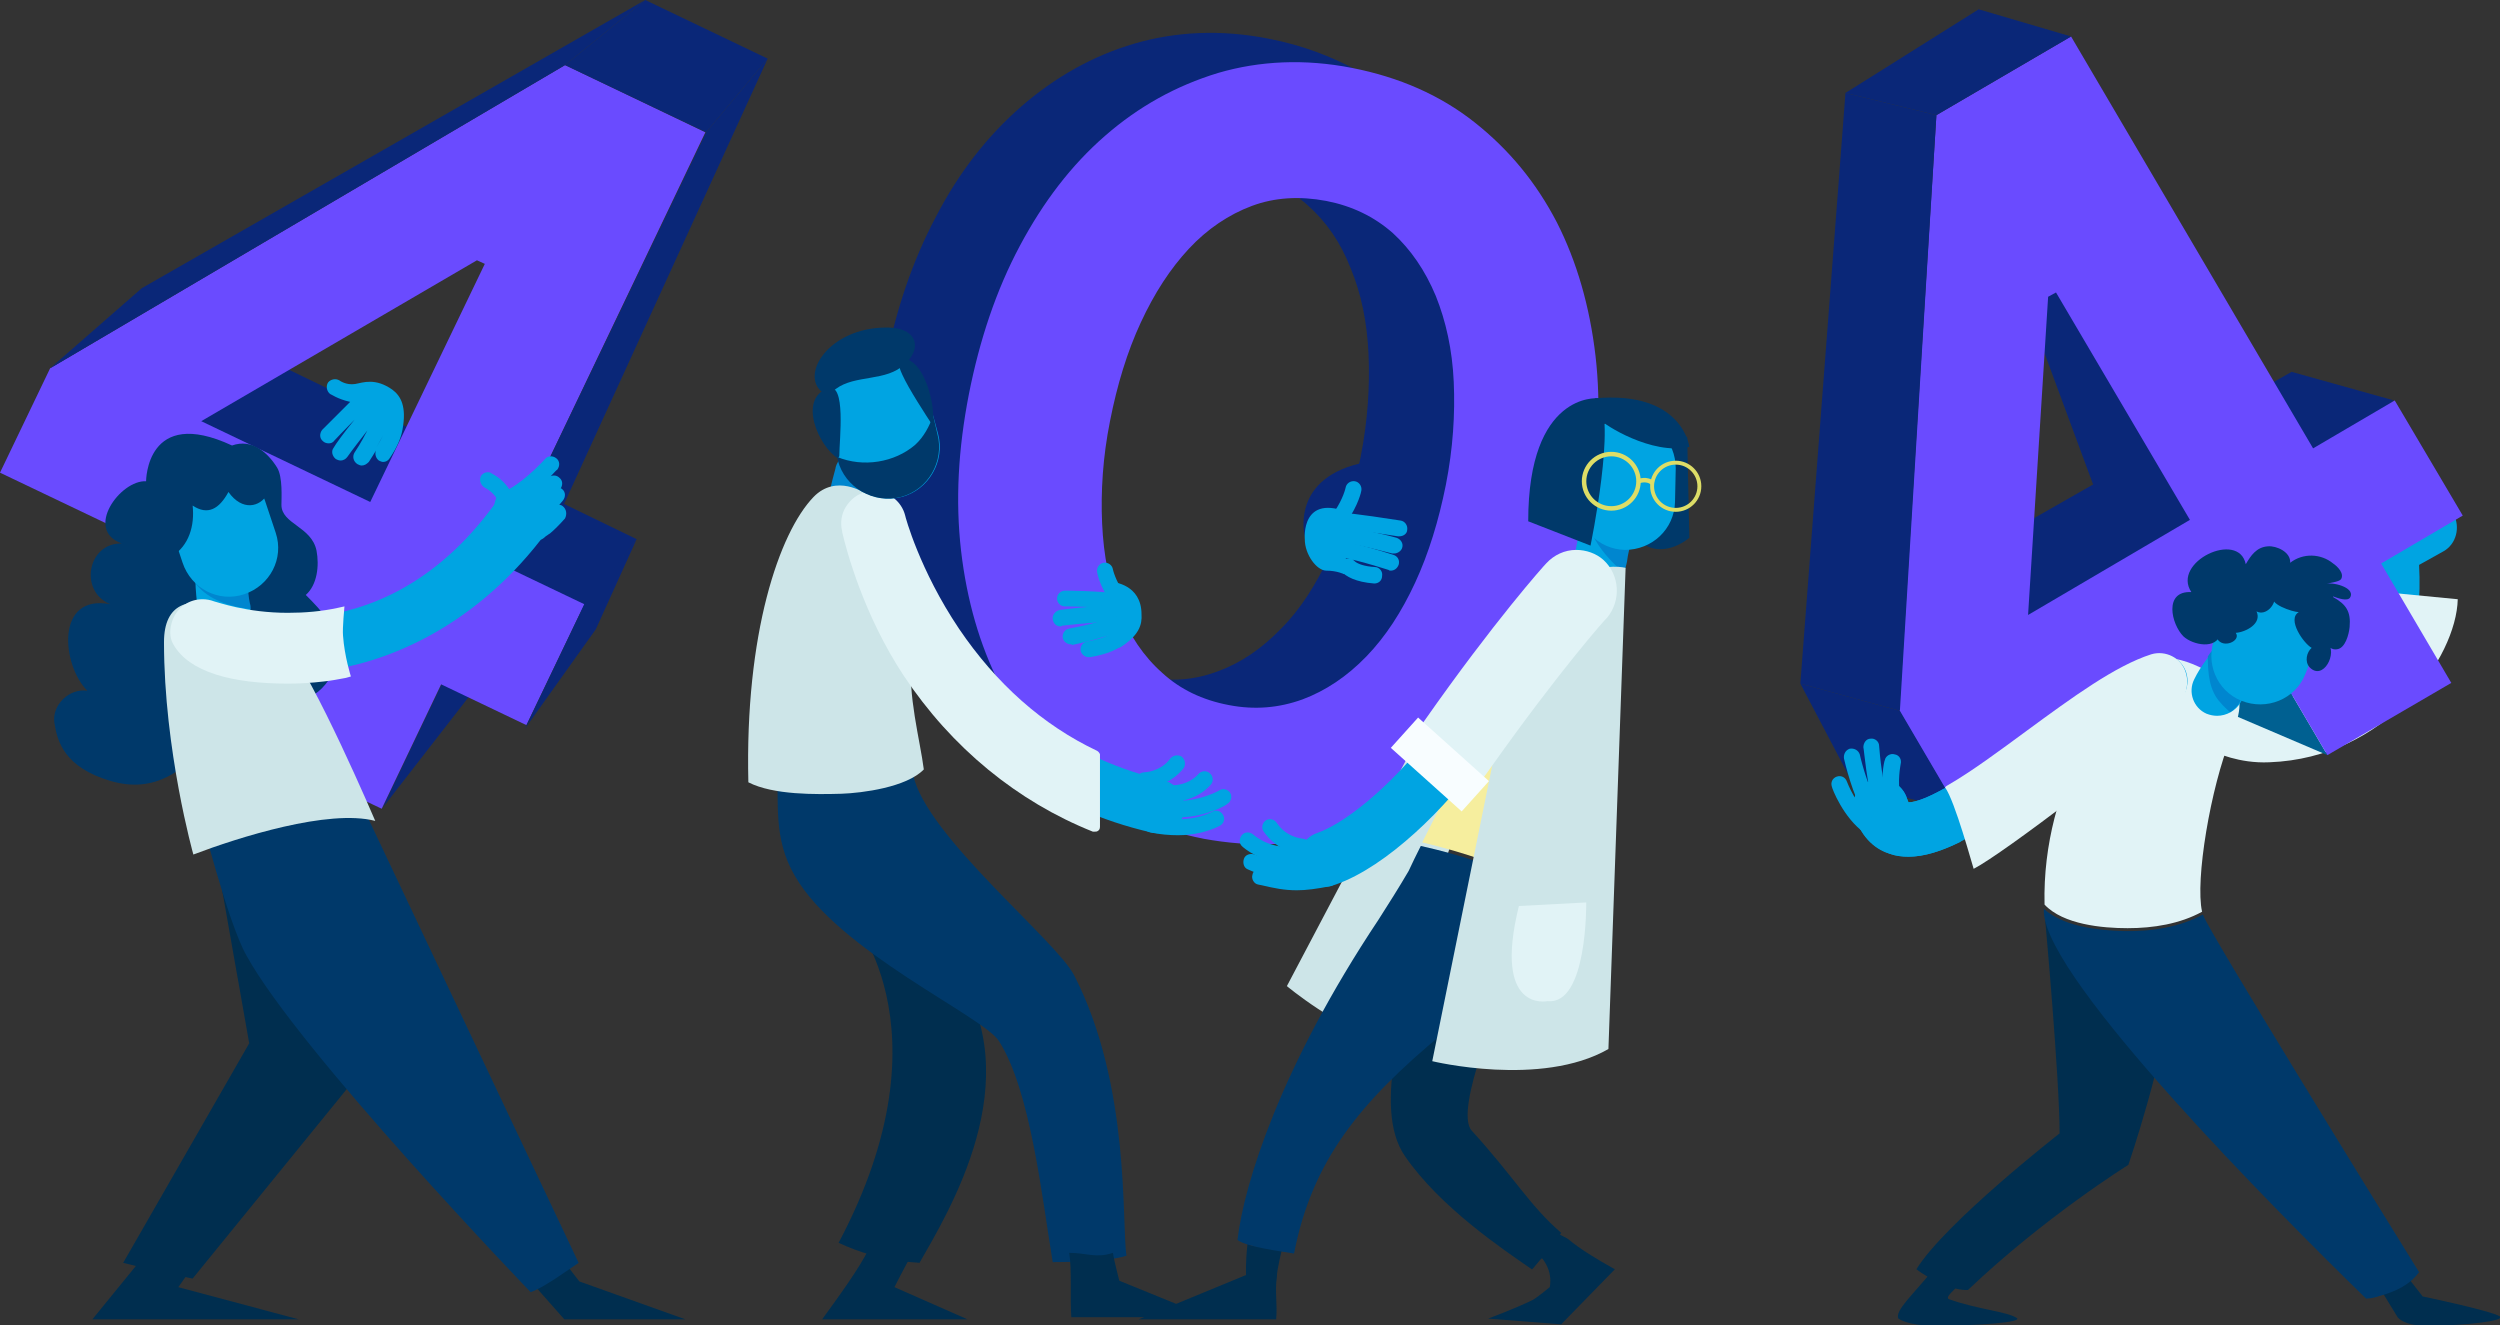 <svg width="483" height="256" viewBox="0 0 483 256" fill="none" xmlns="http://www.w3.org/2000/svg">
<rect x="0" y="0" width="483" height="256" fill="#333333" stroke="none"/>
<g clip-path="url(#clip0)">
<path d="M373.423 245.362C369.964 249.783 365.952 253.237 366.782 254.756C366.782 254.756 368.581 256.138 373.7 256.138C382.416 256.138 390.995 255.447 389.611 254.618C387.674 253.375 382.001 252.96 376.606 251.026C375.222 250.612 379.511 247.987 378.404 247.572C375.914 246.605 373.977 245.914 373.423 245.362Z" fill="#002E4F"/>
<path d="M463.215 254.48C463.215 254.48 464.322 256.138 468.749 256.138C476.358 256.138 484.106 255.171 483 254.342C481.339 253.237 468.057 250.474 468.057 250.474L465.152 246.744L460.171 249.507L463.215 254.48Z" fill="#002E4F"/>
<path d="M439.28 143.542C433.884 143.542 429.734 142.437 429.457 142.437C426.69 141.608 425.03 138.707 425.722 135.944C426.552 133.181 429.457 131.523 432.224 132.214C432.363 132.214 444.261 135.253 451.317 129.313C456.021 125.306 457.682 117.846 456.575 106.932L456.16 103.478L466.813 97.399C469.304 96.017 472.624 96.846 474.008 99.333C475.391 101.82 474.561 105.136 472.071 106.517L467.367 109.142C468.058 121.852 465.015 131.247 458.097 137.187C452.286 142.299 445.091 143.542 439.28 143.542Z" fill="#00A4E2"/>
<path d="M457.682 114.115C457.543 121.852 455.468 127.378 451.594 130.694C443.985 137.187 430.979 133.871 430.702 133.871C427.659 133.042 424.476 134.838 423.646 138.016C422.816 141.055 424.615 144.233 427.659 145.2C428.074 145.338 432.501 147.549 438.45 147.272C461.002 146.443 474.561 127.102 474.838 115.773L457.682 114.115Z" fill="#E1F3F6"/>
<path d="M426.689 87.175C424.614 86.208 422.677 85.241 420.74 84.274C402.062 94.912 378.265 108.451 377.711 109.004C377.711 109.004 389.61 127.793 390.302 128.621C390.855 129.174 420.187 108.036 441.355 92.84C436.513 90.905 431.393 89.386 426.689 87.175Z" fill="#0A2778"/>
<path d="M426.965 86.623C431.808 88.833 436.927 90.353 441.908 92.287C453.53 83.86 462.523 77.367 462.523 77.367L442.738 71.84C442.738 71.84 433.191 77.228 421.431 83.998C423.23 84.965 425.028 85.794 426.965 86.623Z" fill="#0A2778"/>
<path d="M392.654 61.893L404.414 93.669L427.243 101.958L398.327 49.045L392.654 61.893Z" fill="#0A2778"/>
<path d="M428.488 109.833H411.608L426.689 136.082L449.656 145.891L428.488 109.833Z" fill="#006091"/>
<path d="M449.657 145.891L436.098 122.819L378.266 156.667L366.92 137.325L374.115 22.243L400.126 7.046L446.89 86.623L462.663 77.367L475.806 99.609L460.034 108.866L473.593 131.937L449.657 145.891ZM397.22 56.505L395.698 57.334L391.824 118.813L423.093 100.438L397.22 56.505Z" fill="#6A4BFF"/>
<path d="M347.827 132.075L367.058 137.325L378.403 156.667L358.065 151.555L347.827 132.075Z" fill="#0A2778"/>
<path d="M347.827 132.075L367.058 137.325L374.114 22.243L356.543 17.96L347.827 132.075Z" fill="#0A2778"/>
<path d="M356.544 17.96L374.115 22.243L400.126 7.046L382.278 1.796L356.544 17.96Z" fill="#0A2778"/>
<path d="M395.144 177.943C395.144 177.943 397.911 208.337 397.911 218.975C397.911 218.975 375.774 236.244 370.24 245.224C372.592 247.02 377.158 249.369 380.201 249.231C395.005 235.139 411.193 225.053 411.193 225.053C411.193 225.053 418.249 204.745 420.324 187.614L395.144 177.943Z" fill="#002E4F"/>
<path d="M411.055 179.324C416.036 179.324 421.155 178.495 425.444 176.147C424.06 170.068 427.104 152.108 430.978 142.575C430.978 142.575 434.022 135.944 431.947 133.872C424.06 126.273 417.281 126.964 415.206 126.826C408.011 132.904 394.452 151.003 395.006 174.765C398.603 178.634 406.213 179.324 411.055 179.324Z" fill="#E1F3F6"/>
<path d="M459.895 250.336C462.8 249.507 465.567 248.263 467.366 245.777C458.788 231.961 427.381 180.982 425.721 176.976C425.721 176.838 425.582 176.699 425.582 176.699C421.017 179.186 415.482 180.015 410.087 179.877C405.382 179.739 398.741 179.048 394.867 175.594C394.867 175.871 394.867 176.147 394.867 176.285C395.559 189.548 439.695 233.895 457.128 250.888C458.096 250.888 459.065 250.612 459.895 250.336Z" fill="#00396A"/>
<path d="M368.719 165.509C367.474 165.509 366.367 165.371 365.121 164.956C362.769 164.127 359.726 162.193 358.204 157.358C357.374 154.594 359.034 151.555 361.801 150.726C364.568 149.897 367.612 151.555 368.442 154.318C368.58 154.594 368.58 154.871 368.719 155.009C369.272 155.009 371.348 154.871 376.467 151.831C381.032 149.206 386.428 145.2 391.686 141.332C400.541 134.838 408.842 128.621 415.76 126.549C418.527 125.72 421.571 127.24 422.401 130.003C423.231 132.766 421.709 135.805 418.942 136.634C413.684 138.292 405.798 144.233 398.05 149.897C386.705 158.186 376.605 165.509 368.719 165.509Z" fill="#00A4E2"/>
<path d="M378.68 161.641C377.989 158.463 377.297 155.147 375.36 152.522C371.071 154.871 369.272 155.009 368.719 155.009C368.719 154.871 368.58 154.733 368.442 154.318C367.612 151.555 364.706 149.897 361.801 150.726C359.034 151.555 357.374 154.456 358.204 157.358C359.726 162.331 362.769 164.265 365.121 164.956C366.228 165.371 367.474 165.509 368.719 165.509C371.763 165.509 375.221 164.404 378.819 162.608C378.819 162.193 378.68 161.917 378.68 161.641Z" fill="#00A4E2"/>
<path d="M422.263 129.865C421.433 127.102 418.389 125.582 415.622 126.411C408.704 128.621 400.402 134.7 391.548 141.193C386.29 145.062 380.894 149.068 376.329 151.693C376.052 151.831 375.914 151.97 375.775 152.108C377.712 154.733 381.171 167.581 381.309 167.857C386.982 164.956 413.823 144.509 419.634 138.292C421.709 136.22 423.231 132.628 422.263 129.865Z" fill="#E1F3F6"/>
<path d="M361.247 161.226C360.97 161.226 360.555 161.088 360.278 160.95C356.128 158.048 353.914 152.246 353.914 151.97C353.637 151.141 354.052 150.312 354.882 150.035C355.713 149.759 356.543 150.174 356.819 151.003C356.819 151.003 358.756 156.114 362.077 158.463C362.769 159.015 362.907 159.983 362.492 160.673C362.215 161.088 361.662 161.226 361.247 161.226Z" fill="#00A4E2"/>
<path d="M361.246 157.496C360.693 157.496 360.278 157.219 360.001 156.805C358.064 154.042 356.404 147.272 356.265 146.581C356.127 145.753 356.542 144.924 357.372 144.647C358.202 144.509 359.032 144.924 359.309 145.753C359.724 147.687 361.246 152.937 362.63 154.871C363.183 155.561 362.906 156.529 362.214 157.081C361.938 157.357 361.523 157.496 361.246 157.496Z" fill="#00A4E2"/>
<path d="M363.462 156.529C362.908 156.529 362.216 156.114 362.078 155.562C360.694 152.108 360.141 144.786 360.003 144.371C360.003 143.542 360.556 142.713 361.386 142.713C362.216 142.575 363.046 143.266 363.046 144.095C363.185 146.029 363.738 151.694 364.845 154.318C365.122 155.147 364.845 155.976 364.015 156.391C363.738 156.529 363.6 156.529 363.462 156.529Z" fill="#00A4E2"/>
<path d="M365.674 155.838C364.982 155.838 364.29 155.423 364.152 154.733C363.183 150.864 364.013 146.996 364.152 146.858C364.29 146.029 365.259 145.476 366.089 145.753C366.919 145.891 367.472 146.72 367.196 147.687C367.196 147.825 366.504 151.002 367.196 154.042C367.472 154.871 366.919 155.7 366.089 155.976C365.95 155.838 365.812 155.838 365.674 155.838Z" fill="#00A4E2"/>
<path d="M428.35 138.293C427.658 138.293 426.967 138.154 426.275 137.878C423.784 136.773 422.678 133.734 423.923 131.247C425.168 128.622 427.382 125.997 427.658 125.721C429.457 123.648 432.639 123.372 434.714 125.168C436.79 126.964 437.067 130.142 435.268 132.214C434.576 132.905 433.469 134.562 432.916 135.668C431.947 137.326 430.149 138.293 428.35 138.293Z" fill="#00A4E2"/>
<path d="M429.042 135.806C429.595 136.497 430.287 137.049 430.84 137.602C431.67 137.049 432.362 136.358 432.777 135.53C433.331 134.424 434.438 132.905 435.129 132.076C436.928 130.003 436.651 126.826 434.576 125.03C432.501 123.234 429.318 123.51 427.52 125.582C427.381 125.721 426.966 126.135 426.551 126.826C426.551 130.141 426.828 133.457 429.042 135.806Z" fill="#0086CF"/>
<path d="M445.367 130.28C443.43 135.115 437.896 137.326 433.053 135.391C428.211 133.457 425.997 127.931 427.934 123.096L430.424 117.017C432.361 112.181 437.896 109.971 442.738 111.905C447.581 113.839 449.794 119.365 447.857 124.201L445.367 130.28Z" fill="#00A4E2"/>
<path d="M429.041 122.405C428.211 125.582 423.645 124.615 421.846 122.957C419.494 120.609 417.972 114.116 423.368 114.392C419.494 108.589 432.5 102.372 433.883 109.004C434.852 107.346 435.959 105.688 438.172 105.55C439.833 105.412 442.6 106.655 442.461 108.728C444.952 106.793 448.411 106.932 450.763 108.866C451.593 109.418 452.976 110.8 452.285 111.905C451.87 112.458 449.933 112.596 449.241 112.872C450.348 112.32 455.052 113.425 454.083 115.359C453.668 116.326 451.455 115.497 450.763 115.221C450.763 115.221 450.763 115.497 450.763 115.359C453.253 116.74 454.222 118.122 453.945 121.161C453.807 122.543 453.115 125.306 451.455 125.444C450.624 125.582 449.656 125.03 449.656 124.063C451.731 126.135 448.826 131.661 446.197 128.898C445.229 127.793 445.644 125.997 446.612 125.168C445.09 124.339 441.77 119.642 444.122 118.26C443.015 118.26 437.896 116.602 439.418 115.083C439.833 116.74 437.757 119.089 435.959 118.122C437.066 120.471 433.883 122.128 431.946 122.267C433.053 123.786 429.456 125.444 428.349 123.372L429.041 122.405Z" fill="#00396A"/>
<path d="M252.086 103.616C252.086 103.616 249.042 92.011 264.123 89.248L262.878 103.201L252.086 103.616Z" fill="#0A2778"/>
<path d="M191.9 132.905C188.58 132.905 185.536 132.214 182.769 130.97C169.21 124.477 167.688 105.274 167.549 104.445C167.411 101.544 169.486 99.057 172.392 98.78C175.297 98.642 177.788 100.715 178.065 103.616C178.341 107.484 180.555 118.26 187.196 121.438C192.73 124.063 201.17 121.438 211.823 113.839C214.175 112.181 217.496 112.734 219.156 115.083C220.816 117.431 220.263 120.747 217.911 122.405C208.226 129.313 199.51 132.905 191.9 132.905Z" fill="#CDE5E8"/>
<path d="M220.124 142.714C221.646 138.845 223.03 134.977 224.552 131.109C223.445 130.97 222.338 130.832 221.37 130.694C216.25 129.727 211.823 127.655 208.364 124.477C204.767 121.3 202 117.293 200.063 112.32C198.126 107.484 197.019 101.82 196.742 95.603C196.466 89.386 196.881 82.754 198.264 75.847C199.648 68.801 201.585 62.446 204.213 56.782C206.842 51.117 209.886 46.42 213.483 42.552C217.081 38.683 221.093 35.92 225.659 34.262C230.086 32.605 234.928 32.328 240.048 33.295C244.06 34.124 247.657 35.644 250.839 37.854C252.361 34.815 254.022 31.914 255.543 29.012C257.342 25.559 259.002 21.967 260.663 18.513C261.354 16.993 261.908 15.473 262.6 13.816C257.342 10.914 251.531 8.704 245.028 7.46C235.897 5.664 227.181 6.079 219.156 8.427C211.131 10.776 203.798 14.921 197.296 20.585C190.793 26.249 185.259 33.295 180.831 41.861C176.266 50.426 173.083 59.959 171.008 70.459C168.933 80.959 168.518 91.044 169.486 100.715C170.593 110.385 172.945 118.951 176.957 126.549C180.831 134.148 186.227 140.641 192.868 145.891C199.094 150.726 206.289 154.042 214.729 155.976C216.527 151.694 218.326 147.273 220.124 142.714Z" fill="#0A2778"/>
<path d="M291.792 63.275C290.685 53.604 288.333 45.038 284.321 37.44C280.447 29.841 275.051 23.348 268.548 18.098C266.75 16.717 264.951 15.473 262.876 14.23C262.322 15.75 261.63 17.407 260.939 18.927C259.278 22.519 257.618 25.973 255.819 29.427C254.298 32.328 252.637 35.368 251.115 38.407C251.669 38.822 252.222 39.236 252.637 39.65C256.235 42.828 259.002 46.834 260.939 51.808C263.014 56.782 264.121 62.308 264.397 68.386C264.674 74.603 264.259 81.235 262.876 88.281C261.492 95.188 259.555 101.544 256.926 107.208C254.298 112.872 251.254 117.708 247.518 121.438C243.782 125.306 239.77 128.069 235.204 129.727C231.884 130.97 228.425 131.523 224.828 131.247C223.029 135.391 221.646 139.674 219.985 143.957C218.463 148.102 216.665 152.246 214.728 156.253C215.143 156.391 215.558 156.391 215.973 156.529C225.104 158.325 233.821 157.91 241.846 155.562C249.87 153.213 257.203 149.069 263.706 143.404C270.208 137.74 275.743 130.694 280.17 122.129C284.736 113.563 287.918 104.03 289.993 93.531C292.345 82.893 292.899 72.946 291.792 63.275Z" fill="#0A2778"/>
<path d="M232.577 162.055C223.446 160.259 215.559 156.805 208.918 151.556C202.277 146.306 197.02 139.951 193.146 132.214C189.272 124.616 186.781 115.912 185.674 106.379C184.568 96.708 185.121 86.761 187.196 76.123C189.272 65.624 192.454 56.091 197.02 47.525C201.585 38.96 206.981 31.914 213.484 26.25C219.987 20.585 227.181 16.579 235.344 14.092C243.369 11.743 252.085 11.329 261.217 13.125C270.348 14.921 278.234 18.375 284.875 23.625C291.517 28.875 296.774 35.23 300.786 42.966C304.66 50.565 307.151 59.269 308.258 68.801C309.364 78.472 308.811 88.419 306.736 99.057C304.66 109.557 301.478 119.089 296.912 127.655C292.347 136.22 286.951 143.266 280.448 148.931C273.945 154.595 266.751 158.601 258.588 161.088C250.287 163.437 241.708 163.713 232.577 162.055ZM237.419 136.22C242.4 137.188 247.104 136.773 251.67 135.115C256.097 133.457 260.248 130.694 263.984 126.826C267.719 122.958 270.763 118.26 273.392 112.596C276.021 106.932 277.958 100.577 279.341 93.669C280.725 86.623 281.14 79.992 280.863 73.775C280.586 67.558 279.341 62.032 277.404 57.196C275.329 52.223 272.562 48.216 269.103 45.039C265.506 41.861 261.217 39.789 256.236 38.822C251.117 37.855 246.274 38.131 241.847 39.789C237.419 41.447 233.269 44.21 229.672 48.078C226.074 51.946 223.03 56.644 220.402 62.308C217.773 67.972 215.836 74.327 214.452 81.373C213.069 88.281 212.654 94.912 212.93 101.129C213.207 107.346 214.314 112.872 216.251 117.846C218.188 122.681 220.955 126.826 224.552 130.004C228.011 133.181 232.3 135.253 237.419 136.22Z" fill="#6A4BFF"/>
<path d="M325.967 84.412L326.382 103.892C326.382 103.892 320.848 108.865 315.867 103.892L317.666 82.064L325.967 84.412Z" fill="#00396A"/>
<path d="M303 239.421C302.724 239.145 300.51 238.178 300.233 237.901C299.127 239.697 298.296 240.664 296.913 242.046C300.372 245.085 299.403 248.677 299.403 248.677C299.403 248.677 296.913 250.75 296.083 251.164C293.039 252.684 287.505 254.756 287.505 254.756L301.617 255.861L311.994 245.224C308.258 243.151 305.353 241.355 303 239.421Z" fill="#002E4F"/>
<path d="M247.934 240.25C245.72 239.836 242.815 241.632 241.016 240.25C240.601 244.119 240.739 246.329 240.739 246.329L219.986 254.895H246.55C246.827 252.132 246.274 249.368 246.689 246.744C246.689 245.224 247.657 241.494 247.934 240.25Z" fill="#002E4F"/>
<path d="M272.146 145.891L248.625 190.514C248.625 190.514 258.172 198.527 267.58 201.291L285.151 148.654L272.146 145.891Z" fill="#CDE5E8"/>
<path d="M297.88 243.152C299.263 241.77 300.509 239.974 301.616 238.178C295.528 232.928 292.622 227.54 284.321 218.422C280.862 214.554 289.994 192.725 292.207 188.995C296.22 182.364 296.773 177.667 299.817 166.338L276.85 174.903C271.316 194.521 264.951 214.001 271.454 223.396C278.233 233.205 290.132 241.218 295.943 245.224C296.081 245.362 297.742 243.014 297.88 243.152Z" fill="#002E4F"/>
<path d="M259.14 101.405C258.864 101.405 258.449 101.267 258.172 101.129C257.48 100.576 257.342 99.609 257.757 98.918C259.556 96.293 259.971 94.221 259.971 94.221C260.109 93.392 260.939 92.84 261.769 92.978C262.599 93.116 263.153 93.945 263.014 94.774C263.014 94.912 262.461 97.537 260.247 100.714C260.109 101.129 259.694 101.405 259.14 101.405Z" fill="#00A4E2"/>
<path d="M298.157 171.173C304.936 152.384 310.885 122.957 312.961 111.214C311.716 110.662 310.609 110.385 309.64 110.109C307.565 109.556 305.213 108.866 303.138 109.556C302.031 109.833 301.201 110.385 300.232 110.938C299.402 113.425 298.987 115.635 298.987 115.635C298.987 115.635 284.321 143.68 274.775 162.746C282.799 164.68 290.824 167.305 298.157 171.173Z" fill="#F6EE9E"/>
<path d="M274.499 163.437C273.669 165.094 272.839 166.752 272.147 168.272C270.21 171.588 268.273 174.627 266.336 177.666C247.381 206.126 240.325 228.783 239.08 239.56C240.879 240.941 247.658 241.77 250.01 242.184C253.469 224.363 262.601 213.034 278.788 199.633C284.184 195.074 288.335 189.41 291.932 184.712C294.007 181.949 296.221 177.39 298.158 171.864C290.548 167.857 282.524 165.233 274.499 163.437Z" fill="#00396A"/>
<path d="M256.097 171.311C253.883 171.311 251.808 169.93 251.116 167.719C250.148 164.956 251.67 161.917 254.437 160.95C260.801 158.739 270.763 149.897 277.404 140.503C290.824 121.437 300.371 110.8 300.786 110.385C302.723 108.175 306.044 108.036 308.257 109.971C310.471 111.905 310.609 115.22 308.672 117.431C308.534 117.569 299.126 128.069 286.12 146.582C279.618 155.838 267.996 167.443 258.034 170.897C257.204 171.173 256.651 171.311 256.097 171.311Z" fill="#00A4E2"/>
<path d="M309.226 113.01C309.088 113.01 308.95 113.01 308.811 113.01C306.044 112.872 303.969 110.385 304.245 107.622C304.522 104.721 305.629 101.543 305.629 101.129C306.459 98.504 309.365 97.122 311.993 98.089C314.622 98.918 316.006 101.82 315.037 104.444C314.761 105.412 314.207 107.208 314.069 108.451C314.069 111.076 311.855 113.01 309.226 113.01Z" fill="#00A4E2"/>
<path d="M310.747 107.76C311.577 108.727 312.546 109.694 313.653 110.523C314.068 109.833 314.206 109.142 314.344 108.451C314.483 107.208 314.898 105.412 315.313 104.445C316.143 101.82 314.759 99.057 312.269 98.09C310.055 97.399 307.842 98.228 306.596 99.885C306.873 102.787 309.087 105.964 310.747 107.76Z" fill="#0086CF"/>
<path d="M323.614 96.984C323.476 102.234 319.187 106.241 313.929 106.241C308.672 106.103 304.659 101.82 304.659 96.57L304.798 90.077C304.936 84.827 309.225 80.82 314.482 80.82C319.74 80.959 323.752 85.241 323.752 90.491L323.614 96.984Z" fill="#00A4E2"/>
<path d="M248.626 169.792C246.412 169.792 243.922 169.239 241.155 167.996C240.324 167.719 240.048 166.752 240.324 165.923C240.601 165.094 241.57 164.818 242.4 165.094C246.55 166.752 249.733 167.029 251.808 165.785C252.5 165.371 253.468 165.509 253.883 166.338C254.298 167.029 254.16 167.996 253.33 168.41C252.085 169.377 250.424 169.792 248.626 169.792Z" fill="#00A4E2"/>
<path d="M250.562 172.002C248.072 172.002 246.135 171.588 243.783 171.035L243.091 170.897C242.261 170.759 241.708 169.792 241.984 168.963C242.123 168.134 243.091 167.581 243.921 167.858L244.613 167.996C248.349 168.963 250.839 169.515 256.373 168.134C257.203 167.858 258.034 168.41 258.31 169.239C258.587 170.068 258.034 170.897 257.203 171.173C254.436 171.726 252.361 172.002 250.562 172.002Z" fill="#00A4E2"/>
<path d="M248.487 166.752C243.645 166.752 240.186 163.713 240.047 163.574C239.356 163.022 239.356 162.055 239.909 161.364C240.462 160.673 241.431 160.673 242.123 161.226C242.261 161.364 245.858 164.541 250.701 163.298C251.531 163.022 252.361 163.574 252.638 164.403C252.914 165.232 252.361 166.061 251.531 166.337C250.562 166.614 249.456 166.752 248.487 166.752Z" fill="#00A4E2"/>
<path d="M251.809 165.094H251.67C246.413 164.542 244.199 160.673 244.061 160.535C243.646 159.844 243.922 158.877 244.614 158.463C245.306 158.048 246.274 158.325 246.69 159.015C246.828 159.154 248.211 161.64 251.809 162.055C252.639 162.193 253.331 162.884 253.192 163.713C253.192 164.403 252.639 165.094 251.809 165.094Z" fill="#00A4E2"/>
<path d="M270.348 103.616C270.209 103.616 270.209 103.616 270.071 103.616C267.442 103.201 260.386 102.096 258.864 102.096C258.034 102.096 257.342 101.405 257.342 100.576C257.342 99.747 258.034 99.057 258.864 99.057C261.078 99.057 269.656 100.438 270.624 100.576C271.455 100.715 272.008 101.543 271.87 102.372C271.87 103.063 271.178 103.616 270.348 103.616Z" fill="#00A4E2"/>
<path d="M269.38 106.931C269.241 106.931 269.103 106.931 268.965 106.931C268.826 106.931 261.493 104.859 258.034 104.721C257.204 104.721 256.512 103.892 256.512 103.063C256.512 102.234 257.343 101.543 258.173 101.543C261.908 101.82 269.38 103.754 269.795 103.892C270.625 104.168 271.178 104.997 270.901 105.826C270.763 106.379 270.071 106.931 269.38 106.931Z" fill="#00A4E2"/>
<path d="M268.688 110.247C268.549 110.247 268.411 110.247 268.272 110.109C261.216 107.898 259.556 107.76 258.588 107.622C258.173 107.622 257.757 107.622 257.342 107.484C256.512 107.208 255.959 106.379 256.236 105.55C256.512 104.721 257.342 104.168 258.173 104.444C258.449 104.444 258.588 104.583 258.864 104.583C259.971 104.721 261.908 104.859 269.241 107.208C270.071 107.484 270.486 108.313 270.209 109.142C269.933 109.832 269.379 110.247 268.688 110.247Z" fill="#00A4E2"/>
<path d="M265.505 112.734C258.311 112.181 258.034 108.451 258.034 108.037L261.216 107.898C261.216 107.898 261.216 107.898 261.216 107.76C261.216 107.76 261.493 109.28 265.643 109.556C266.474 109.556 267.165 110.385 267.027 111.214C267.027 112.181 266.335 112.734 265.505 112.734Z" fill="#00A4E2"/>
<path d="M259.694 110.938C259.694 110.938 258.311 110.247 256.236 110.247C254.437 110.247 252.085 107.207 252.085 104.168C252.085 104.168 251.255 95.05 260.94 99.195L259.694 110.938Z" fill="#00A4E2"/>
<path d="M290.271 138.154L276.712 205.021C276.712 205.021 297.742 210.133 310.748 202.672L314.068 109.694C313.93 109.833 299.403 104.721 290.271 138.154Z" fill="#CDE5E8"/>
<path d="M293.452 175.041L306.458 174.351C306.458 174.351 306.735 194.245 298.987 193.416C298.987 193.416 288.333 195.765 293.452 175.041Z" fill="#E1F3F6"/>
<path d="M309.78 108.175C308.396 106.931 306.459 106.241 304.522 106.241C302.309 106.241 300.233 107.208 298.711 108.866C298.296 109.28 288.75 119.918 275.191 139.26C274.361 140.503 273.254 141.746 272.285 143.128L270.902 144.786L272.424 146.305C274.084 147.963 275.744 149.621 277.405 151.279C278.235 152.108 279.203 153.075 280.033 153.904L281.97 155.838L283.769 153.766C285.291 151.97 286.813 150.036 288.058 148.24C301.063 129.865 310.333 119.365 310.472 119.365C313.239 116.05 312.962 111.076 309.78 108.175Z" fill="#E1F3F6"/>
<path d="M287.666 150.908L273.977 138.628L268.707 144.486L282.396 156.766L287.666 150.908Z" fill="#F8FDFF"/>
<path d="M295.252 100.714L307.289 105.411C307.289 105.411 312.408 80.682 308.672 76.952C308.672 76.952 295.252 75.708 295.252 100.714Z" fill="#00396A"/>
<path d="M309.363 81.235C309.778 81.925 319.048 88.004 326.381 86.346C326.381 86.346 325.136 75.432 308.118 76.952L309.363 81.235Z" fill="#00396A"/>
<path d="M311.3 98.228C314.204 98.228 316.558 95.877 316.558 92.978C316.558 90.079 314.204 87.728 311.3 87.728C308.396 87.728 306.042 90.079 306.042 92.978C306.042 95.877 308.396 98.228 311.3 98.228Z" stroke="#DDDD67" stroke-width="0.868" stroke-miterlimit="10"/>
<path d="M323.752 98.504C326.274 98.504 328.318 96.463 328.318 93.945C328.318 91.427 326.274 89.386 323.752 89.386C321.231 89.386 319.187 91.427 319.187 93.945C319.187 96.463 321.231 98.504 323.752 98.504Z" stroke="#DDDD67" stroke-width="0.755" stroke-miterlimit="10"/>
<path d="M316.559 92.978C316.559 92.978 318.22 92.287 319.326 93.392" stroke="#DDDD67" stroke-width="0.868" stroke-miterlimit="10"/>
<path d="M165.06 102.096C164.921 102.096 164.783 102.096 164.645 102.096C161.878 101.958 159.802 99.472 160.079 96.708C160.356 93.807 161.463 90.63 161.463 90.215C162.293 87.59 165.198 86.209 167.827 87.176C170.456 88.005 171.839 90.906 170.871 93.531C170.594 94.498 170.041 96.294 169.902 97.537C169.764 100.024 167.55 102.096 165.06 102.096Z" fill="#0086CF"/>
<path d="M162.016 240.113C170.318 243.981 177.097 243.843 177.651 243.981C183.046 234.448 199.234 208.475 184.43 187.338L163.538 176.147C163.677 176.009 184.43 197.837 162.016 240.113Z" fill="#002E4F"/>
<path d="M172.807 248.678C172.807 248.678 174.744 244.81 176.266 242.185C175.159 242.047 170.04 241.909 167.965 241.08C166.028 245.086 161.739 250.889 158.833 254.895H186.919L172.807 248.678Z" fill="#002E4F"/>
<path d="M207.534 188.443C204.075 181.673 178.756 161.365 176.404 149.621C176.265 148.654 175.989 147.549 175.85 146.444C171.838 148.654 166.442 149.207 162.292 149.345C157.587 149.621 154.682 149.898 150.116 147.687C150.531 155.009 149.286 161.917 153.575 169.239C162.015 183.884 189.963 196.318 193.007 201.153C199.094 210.686 201.308 231.271 203.383 243.843C206.704 243.843 214.452 243.705 217.634 242.599C216.665 236.244 218.464 209.719 207.534 188.443Z" fill="#00396A"/>
<path d="M216.251 247.435C216.251 247.435 215.283 243.705 215.006 242.047C211.824 243.152 209.887 242.047 206.566 242.047C207.12 245.224 206.705 251.027 206.981 254.481H233.546L216.251 247.435Z" fill="#002E4F"/>
<path d="M162.569 153.352C166.581 153.214 175.159 152.108 178.48 148.654C177.788 143.128 175.298 134.148 176.128 126.964C179.033 102.649 167.135 95.327 167.135 95.327C167.135 95.327 161.6 91.459 157.173 96.018C150.532 102.925 143.891 122.405 144.583 151.141C149.425 153.628 157.727 153.49 162.569 153.352Z" fill="#CDE5E8"/>
<path d="M223.584 160.95C223.169 160.95 222.754 160.95 222.339 160.812C203.107 156.391 186.92 144.924 175.298 127.655C166.581 114.668 163.676 103.063 163.537 102.649C162.846 99.886 164.506 96.985 167.411 96.294C170.179 95.603 173.084 97.261 173.776 100.162C173.776 100.438 176.543 110.8 184.291 122.267C194.391 137.326 208.088 146.858 224.691 150.727C227.596 151.417 229.256 154.18 228.703 157.082C228.288 159.292 226.074 160.95 223.584 160.95Z" fill="#00A4E2"/>
<path d="M211.962 145.062C201.447 140.089 192.454 132.076 185.259 121.438C177.649 110.109 174.882 99.748 174.882 99.609C174.191 96.846 171.7 94.912 168.795 94.912C168.241 94.912 167.826 94.912 167.273 95.05C165.613 95.465 164.367 96.432 163.399 97.951C162.569 99.333 162.292 100.991 162.707 102.649V102.787C163.537 106.379 166.858 118.813 174.606 130.556C183.875 144.51 196.604 154.871 211.132 160.674C211.27 160.674 211.408 160.674 211.547 160.674C211.685 160.674 211.962 160.674 212.1 160.535C212.377 160.397 212.515 160.121 212.515 159.706V145.753C212.515 145.615 212.238 145.2 211.962 145.062Z" fill="#E1F3F6"/>
<path d="M227.596 161.364C225.936 161.364 224.137 161.226 222.2 160.812C221.37 160.673 220.817 159.845 220.955 159.016C221.093 158.187 221.924 157.634 222.754 157.772C227.458 158.739 231.193 158.325 234.237 156.805C234.929 156.391 235.897 156.667 236.313 157.496C236.728 158.187 236.451 159.154 235.621 159.568C233.407 160.673 230.64 161.364 227.596 161.364Z" fill="#00A4E2"/>
<path d="M227.734 157.91C227.042 157.91 226.212 157.91 225.52 157.772C224.69 157.634 224.136 156.805 224.136 155.976C224.275 155.147 225.105 154.595 225.935 154.595C230.916 155.285 235.482 152.799 235.62 152.661C236.312 152.246 237.28 152.522 237.695 153.213C238.11 153.904 237.834 154.871 237.142 155.285C237.004 155.562 232.853 157.91 227.734 157.91Z" fill="#00A4E2"/>
<path d="M226.35 154.871C226.073 154.871 225.797 154.871 225.658 154.871C224.828 154.871 224.136 154.042 224.136 153.213C224.136 152.384 224.967 151.694 225.797 151.694C229.532 151.97 231.469 149.621 231.469 149.621C232.023 148.93 232.991 148.792 233.683 149.345C234.375 149.898 234.513 150.865 233.96 151.555C233.821 151.694 231.331 154.871 226.35 154.871Z" fill="#00A4E2"/>
<path d="M221.094 152.246C220.264 152.246 219.572 151.556 219.572 150.727C219.572 149.898 220.264 149.207 221.094 149.207C221.232 149.207 224.276 149.069 226.075 146.582C226.628 145.891 227.597 145.753 228.288 146.168C228.98 146.72 229.119 147.687 228.704 148.378C225.798 152.108 221.232 152.246 221.094 152.246Z" fill="#00A4E2"/>
<path d="M215.974 117.155C215.421 117.155 215.006 116.879 214.729 116.464C212.377 113.287 211.962 110.524 211.962 110.524C211.824 109.695 212.377 108.866 213.207 108.728C214.037 108.59 214.868 109.142 215.006 109.971C215.006 109.971 215.421 112.043 217.22 114.668C217.773 115.359 217.496 116.326 216.805 116.879C216.528 117.017 216.251 117.155 215.974 117.155Z" fill="#00A4E2"/>
<path d="M216.252 117.846C216.113 117.846 216.113 117.846 215.975 117.846C212.516 117.155 205.875 117.155 205.737 117.155C204.906 117.155 204.215 116.464 204.215 115.635C204.215 114.806 204.906 114.116 205.737 114.116C206.013 114.116 212.793 114.116 216.528 114.806C217.358 114.945 217.912 115.774 217.773 116.603C217.635 117.293 216.943 117.846 216.252 117.846Z" fill="#00A4E2"/>
<path d="M204.906 121.023C204.076 121.023 203.522 120.471 203.384 119.642C203.246 118.813 203.937 117.984 204.767 117.846C205.736 117.708 214.452 116.602 217.358 117.155C218.188 117.293 218.741 118.122 218.603 118.951C218.465 119.78 217.635 120.333 216.804 120.194C215.006 119.918 208.78 120.471 205.183 120.885C205.044 121.023 204.906 121.023 204.906 121.023Z" fill="#00A4E2"/>
<path d="M206.842 124.477C206.15 124.477 205.458 123.925 205.32 123.234C205.182 122.405 205.735 121.576 206.565 121.438C210.301 120.747 211.408 120.333 213.206 119.78C214.036 119.504 215.143 119.228 216.665 118.675C217.495 118.399 218.325 118.951 218.602 119.78C218.879 120.609 218.325 121.438 217.495 121.714C215.973 122.129 215.005 122.543 214.036 122.82C212.099 123.372 210.993 123.787 207.119 124.616C207.119 124.477 206.98 124.477 206.842 124.477Z" fill="#00A4E2"/>
<path d="M210.301 126.964C209.609 126.964 208.918 126.412 208.779 125.721C208.641 124.892 209.194 124.063 210.024 123.925C215.005 123.096 216.112 121.162 216.112 121.162C216.389 120.333 217.219 119.918 218.049 120.195C218.879 120.471 219.294 121.3 219.018 122.129C218.879 122.681 217.496 125.859 210.578 126.964C210.44 126.964 210.301 126.964 210.301 126.964Z" fill="#00A4E2"/>
<path d="M216.251 125.168L215.005 112.458C215.005 112.458 220.54 112.872 220.54 118.675C220.678 120.609 220.125 122.82 216.251 125.168Z" fill="#00A4E2"/>
<path d="M181.247 83.86C182.63 89.11 179.448 94.636 174.191 96.017C168.933 97.399 163.399 94.222 162.015 88.972L160.217 82.34C158.833 77.09 162.015 71.564 167.273 70.183C172.53 68.801 178.065 71.979 179.448 77.228L181.247 83.86Z" fill="#00A4E2"/>
<path d="M180.278 80.268C179.586 82.34 178.479 84.413 176.819 85.932C172.807 89.386 166.719 90.353 161.738 88.281L161.877 88.972C163.26 94.222 168.794 97.399 174.052 96.018C179.309 94.636 182.492 89.11 181.108 83.86L180.278 80.268Z" fill="#00396A"/>
<path d="M161.877 88.557C158.141 86.208 154.129 77.09 159.94 75.018C163.537 73.775 162.154 84.965 162.154 88.142L161.877 88.557Z" fill="#00396A"/>
<path d="M158.971 75.847C154.406 72.531 160.078 63.275 171.285 63.275C178.203 63.275 178.203 68.525 173.36 71.426C169.348 73.775 163.26 72.393 160.217 76.4L158.971 75.847Z" fill="#00396A"/>
<path d="M180.278 82.34C178.756 79.992 175.574 75.156 174.329 72.393C173.498 70.597 172.53 67.696 175.989 69.768C178.894 71.564 180.416 77.781 180.278 80.82V82.34Z" fill="#00396A"/>
<path d="M101.415 104.445C99.755 105.965 97.818 107.484 96.296 109.28L73.882 156.115L90.623 134.563L108.333 97.814C105.981 100.162 103.767 102.373 101.415 104.445Z" fill="#0A2778"/>
<path d="M87.995 96.708C89.655 94.497 91.177 91.872 93.114 89.524L53.821 70.459L16.465 74.189L81.907 104.306C83.983 101.82 86.196 99.333 87.995 96.708Z" fill="#0A2778"/>
<path d="M93.666 89.939C91.591 92.563 89.931 95.603 87.855 98.09C86.057 100.3 84.258 102.511 82.46 104.583L112.206 118.26L122.998 104.168L93.666 89.939Z" fill="#0A2778"/>
<path d="M48.84 144.372L60.462 120.194L0 91.32L9.685 71.15L109.163 12.572L136.28 25.559L96.434 108.866L112.898 116.741L101.691 140.089L85.227 132.214L73.744 156.253L48.84 144.372ZM93.667 50.979L92.145 50.288L38.878 81.373L71.53 96.985L93.667 50.979Z" fill="#6A4BFF"/>
<path d="M112.899 116.74L122.999 104.168L115.113 121.576L101.416 140.779L112.899 116.74Z" fill="#0A2778"/>
<path d="M109.023 97.261L148.317 11.329L136.418 25.558L96.433 108.866C97.54 107.76 108.47 97.813 109.023 97.261Z" fill="#0A2778"/>
<path d="M9.685 71.15L27.394 55.676L124.658 0L109.163 12.572L9.685 71.15Z" fill="#0A2778"/>
<path d="M109.163 12.572L136.419 25.559L148.318 11.329L124.659 0L109.163 12.572Z" fill="#0A2778"/>
<path d="M75.818 75.294C72.498 72.946 70.146 73.913 68.624 74.189C66.825 74.465 65.58 73.498 65.58 73.498C64.888 73.084 63.92 73.222 63.366 73.913C62.951 74.603 63.09 75.571 63.782 76.123C63.92 76.123 65.165 77.09 67.655 77.643C65.165 80.13 62.398 82.893 62.26 83.031C61.706 83.722 61.706 84.689 62.398 85.241C62.675 85.518 63.09 85.656 63.505 85.656C63.92 85.656 64.335 85.518 64.612 85.103C64.612 85.103 66.549 83.031 68.486 81.097C66.549 83.445 64.75 85.932 64.473 86.485C63.92 87.175 64.197 88.143 64.888 88.695C65.165 88.833 65.442 88.972 65.857 88.972C66.272 88.972 66.825 88.695 67.102 88.281C68.07 86.899 69.592 84.965 70.976 83.169C70.423 84.136 69.869 85.379 68.486 87.452C68.07 88.143 68.209 89.11 69.039 89.662C69.316 89.8 69.592 89.939 69.869 89.939C70.423 89.939 70.838 89.662 71.253 89.248C71.806 88.419 72.221 87.728 72.636 87.037C72.359 87.728 72.636 88.557 73.19 88.972C73.466 89.11 73.743 89.248 74.02 89.248C74.573 89.248 74.988 88.972 75.265 88.557C76.787 86.347 77.479 84.551 77.755 83.031C78.586 78.61 77.479 76.538 75.818 75.294ZM72.775 86.347C73.328 85.379 73.605 84.827 74.02 84.136C73.743 84.689 73.328 85.379 72.775 86.347Z" fill="#00A4E2"/>
<path d="M28.224 92.978C23.243 92.701 16.186 102.372 23.519 104.997C16.878 104.859 15.218 114.253 21.306 116.74C10.652 114.668 11.898 128.483 16.878 133.457C13.419 132.904 9.961 136.22 10.514 139.674C11.067 143.266 12.451 148.239 21.306 150.864C30.16 153.489 35.556 148.516 39.984 143.819C42.751 149.621 56.725 141.746 55.203 134.977C60.46 136.773 65.165 130.832 65.303 126.135C65.441 121.438 62.121 117.984 59.077 114.944C61.291 113.01 61.706 109.28 61.152 106.379C60.184 101.681 54.373 101.267 54.373 97.537C54.373 96.293 54.649 92.149 53.543 90.353C51.744 87.451 48.7 84.688 44.826 86.07C28.224 78.333 28.224 92.978 28.224 92.978Z" fill="#00396A"/>
<path d="M37.771 243.981C33.344 243.152 32.514 243.428 28.087 242.323L17.848 254.895H57.695L34.451 248.678L37.771 243.981Z" fill="#002E4F"/>
<path d="M111.931 247.573L109.578 244.533C107.503 245.915 105.289 247.02 102.799 247.849L109.025 254.895H132.407L111.931 247.573Z" fill="#002E4F"/>
<path d="M23.796 243.981C28.224 245.086 32.789 246.191 37.217 247.02L70.146 206.541L64.473 190.515L41.506 163.989L48.147 201.567L23.796 243.981Z" fill="#002E4F"/>
<path d="M68.625 152.798C59.632 150.45 47.318 153.489 38.602 156.805C38.602 156.805 43.997 178.219 47.595 184.574C57.833 203.225 102.522 249.645 102.522 249.645C105.012 248.816 109.716 245.362 111.792 243.98L68.625 152.798Z" fill="#00396A"/>
<path d="M37.356 165.095C46.073 161.779 63.506 156.253 72.499 158.601C72.499 158.601 60.6 130.694 55.204 124.615C51.607 120.471 31.684 108.728 31.684 124.063C31.684 144.924 37.356 165.095 37.356 165.095Z" fill="#CDE5E8"/>
<path d="M45.105 122.681C44.966 122.681 44.828 122.819 44.69 122.819C42.061 123.51 39.294 121.99 38.602 119.365C37.91 116.602 37.772 113.148 37.772 112.734C37.772 109.971 39.985 107.76 42.752 107.76C45.52 107.76 47.733 109.971 47.733 112.734C47.733 113.701 47.872 115.635 48.148 116.878C48.978 119.227 47.595 121.852 45.105 122.681Z" fill="#00A4E2"/>
<path d="M48.425 117.707C48.425 117.293 48.425 117.017 48.287 116.602C48.01 115.497 47.871 113.425 47.871 112.457C47.871 109.694 45.658 107.484 42.891 107.484C40.124 107.484 37.91 109.694 37.91 112.457C37.91 112.457 37.91 112.734 37.91 112.872C40.262 115.911 44.413 117.155 48.425 117.707Z" fill="#0086CF"/>
<path d="M53.266 102.925C54.926 107.899 52.159 113.149 47.178 114.806C42.198 116.464 36.94 113.701 35.28 108.728L33.205 102.511C31.544 97.537 34.311 92.287 39.292 90.629C44.273 88.972 49.531 91.735 51.191 96.708L53.266 102.925Z" fill="#00A4E2"/>
<path d="M108.747 97.813C108.609 97.675 108.332 97.537 108.056 97.537C108.332 97.261 108.471 96.984 108.747 96.708C109.301 96.017 109.301 95.05 108.609 94.498C108.471 94.359 108.471 94.359 108.332 94.359C108.747 93.669 108.747 92.84 108.056 92.287C107.641 91.873 106.949 91.734 106.395 92.011C107.087 91.32 107.502 90.767 107.641 90.767C108.194 90.076 108.194 89.109 107.502 88.557C106.81 88.004 105.842 88.004 105.289 88.695C105.289 88.695 101.83 92.563 98.371 94.498C96.849 92.149 94.773 91.458 94.773 91.32C93.943 91.044 93.113 91.458 92.837 92.149C92.56 92.978 92.975 93.807 93.667 94.221C93.667 94.221 94.912 94.774 95.88 96.155C95.742 96.57 95.604 96.984 95.465 97.537C72.775 128.622 42.475 117.707 41.092 117.155C38.324 116.05 35.281 117.431 34.312 120.194C33.205 122.957 34.589 125.997 37.356 127.102C37.771 127.24 45.104 130.003 55.757 130.003C57.833 130.003 60.185 129.865 62.537 129.589C74.02 128.207 90.9 121.714 104.458 104.306C104.735 104.168 105.012 104.03 105.427 103.616C105.704 103.478 105.98 103.201 106.257 103.063C107.087 102.372 108.056 101.405 109.163 100.162C109.578 99.333 109.439 98.366 108.747 97.813Z" fill="#00A4E2"/>
<path d="M66.549 117.155L65.304 117.431C62.122 118.122 58.94 118.398 55.619 118.398C47.595 118.398 42.06 116.326 41.369 116.188C40.677 115.912 39.847 115.773 39.155 115.773C36.526 115.773 34.312 117.293 33.344 119.78C32.791 121.3 32.652 123.096 33.482 124.477C36.526 129.865 44.828 132.076 55.619 132.076C57.971 132.076 60.185 131.938 62.537 131.661C63.921 131.523 65.304 131.247 66.826 130.97L67.794 130.694C67.794 130.694 66.549 126.826 66.273 122.819C66.134 121.438 66.549 117.155 66.549 117.155Z" fill="#E1F3F6"/>
<path d="M33.206 107.484C36.527 105.412 37.633 101.544 37.218 97.675C40.124 99.609 42.337 98.366 44.136 95.05C49.532 102.649 57.833 91.32 46.627 87.314C37.633 83.998 28.779 92.978 30.992 101.958L33.206 107.484Z" fill="#00396A"/>
</g>
<defs>
<clipPath id="clip0">
<rect width="483" height="256" fill="white"/>
</clipPath>
</defs>
</svg>
